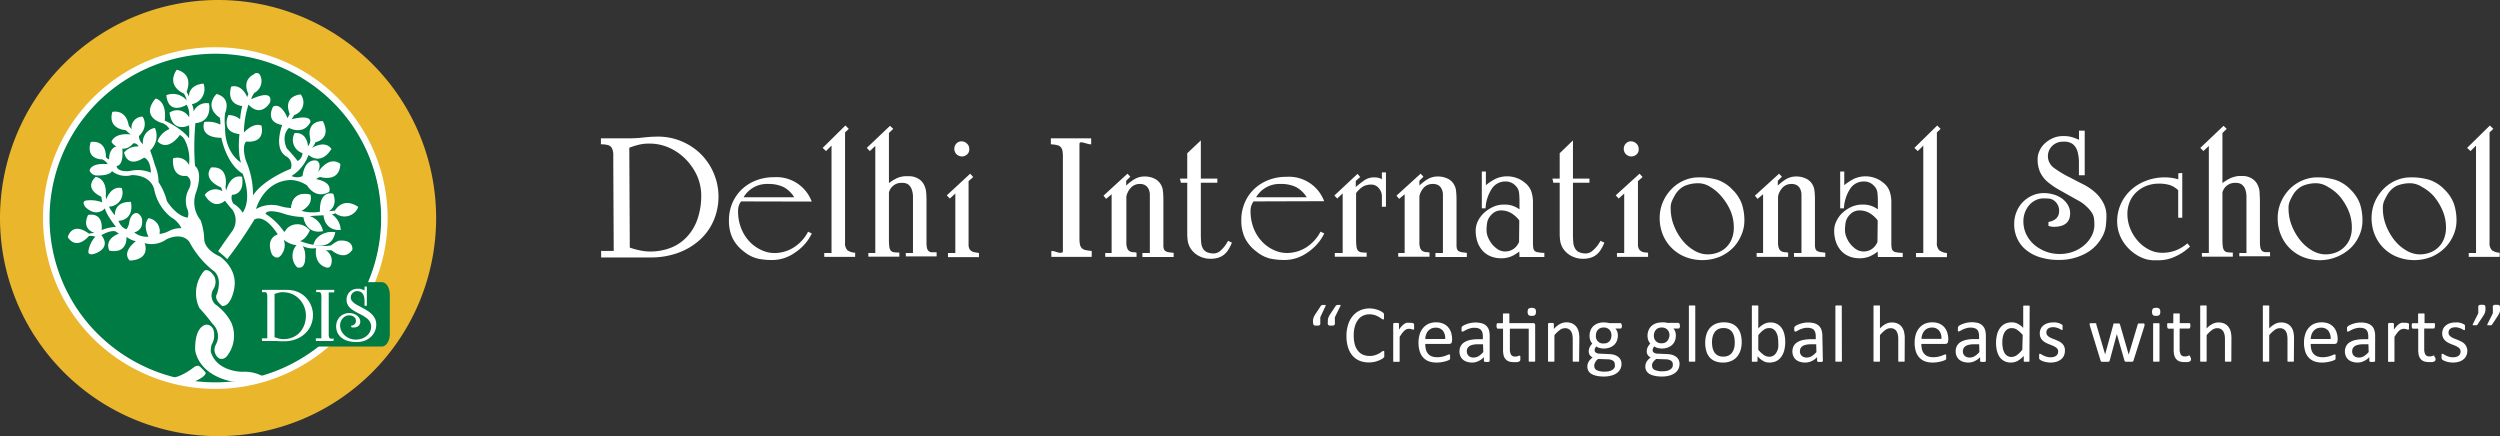 <svg xmlns="http://www.w3.org/2000/svg" xmlns:xlink="http://www.w3.org/1999/xlink" viewBox="0 0 454.56 79.3"><rect x="0" y="0" width="454.56" height="79.3" fill="#333333" stroke="none"/><defs><style>.cls-1,.cls-7,.cls-8{fill:none;}.cls-1{clip-rule:evenodd;}.cls-2,.cls-6{fill:#fff;}.cls-3{fill:#e9b62c;}.cls-3,.cls-4,.cls-6{fill-rule:evenodd;}.cls-4{fill:#007b43;}.cls-5{clip-path:url(#clip-path);}.cls-7,.cls-8{stroke:#fff;stroke-miterlimit:2.61;}.cls-7{stroke-width:0.5px;}.cls-8{stroke-width:0.22px;}</style><clipPath id="clip-path"><path class="cls-1" d="M39.15,9.18A30.47,30.47,0,1,1,8.42,39.65,30.6,30.6,0,0,1,39.15,9.18"/></clipPath></defs><g id="Layer_2" data-name="Layer 2"><g id="Layer_1-2" data-name="Layer 1"><path class="cls-2" d="M111.51,29.83c0-.75,0-1.36,0-1.82a2.85,2.85,0,0,0-.26-1.09,1.12,1.12,0,0,0-.68-.53,4.48,4.48,0,0,0-1.31-.15V25.15h5A22.12,22.12,0,0,0,117,25a23.63,23.63,0,0,1,2.63-.16,11,11,0,0,1,4.27.84,11.26,11.26,0,0,1,3.5,2.3,11,11,0,0,1,2.36,12.11,10.2,10.2,0,0,1-2.52,3.53,12,12,0,0,1-3.91,2.34,14.27,14.27,0,0,1-5.05.85c-.48,0-1,0-1.65,0s-1.31,0-2,0h-5.33V45.63h2.29Zm3,15.19a14.3,14.3,0,0,0,1.86.51,8.74,8.74,0,0,0,1.82.2,10.21,10.21,0,0,0,3.78-.68,8,8,0,0,0,2.94-2,9,9,0,0,0,1.91-3.21,12.94,12.94,0,0,0,.68-4.33,8.87,8.87,0,0,0-.71-3.44,10.36,10.36,0,0,0-2-3,9.63,9.63,0,0,0-3-2.15,8.61,8.61,0,0,0-3.72-.81,7.55,7.55,0,0,0-2.1.25,15,15,0,0,0-1.55.5Z"/><path class="cls-2" d="M134.75,36.62a2.8,2.8,0,0,0-.41.76,3.08,3.08,0,0,0-.14,1,8.29,8.29,0,0,0,.58,3.17,7.65,7.65,0,0,0,1.53,2.41,7,7,0,0,0,2.14,1.51,5.61,5.61,0,0,0,2.37.54,6.61,6.61,0,0,0,3.47-1,7.4,7.4,0,0,0,2.64-2.88l.68.32a8.7,8.7,0,0,1-1.34,2,9.21,9.21,0,0,1-1.75,1.5,7.45,7.45,0,0,1-2,1,7.26,7.26,0,0,1-2.16.33,12.24,12.24,0,0,1-2.6-.26,6.34,6.34,0,0,1-2.51-1.29,6.9,6.9,0,0,1-2.08-2.48,7.39,7.39,0,0,1-.63-3.18,8,8,0,0,1,.59-3.08,7.49,7.49,0,0,1,1.7-2.51,7.88,7.88,0,0,1,2.6-1.66,8.86,8.86,0,0,1,3.31-.6,6.83,6.83,0,0,1,6.85,4.43Zm9.66-.75a5.1,5.1,0,0,0-2-1.89,6.39,6.39,0,0,0-2.75-.53,4.9,4.9,0,0,0-4.46,2.42Z"/><path class="cls-2" d="M153.71,22.82l.62.61-.68.65v20a1.85,1.85,0,0,0,.42,1.41,2.54,2.54,0,0,0,1.42.46v.75h-5.62V46h1.32V26.47l-1,1-.61-.58Z"/><path class="cls-2" d="M161.82,22.88l.59.55-.78.75v9.11a8,8,0,0,1,1.15-.74,4.35,4.35,0,0,1,.93-.38,5.26,5.26,0,0,1,.83-.13h.77a3.13,3.13,0,0,1,1.6.42A2.61,2.61,0,0,1,168,33.58a3.46,3.46,0,0,1,.39,1.37c.05.51.07,1,.07,1.6v7.56a4.62,4.62,0,0,0,.09,1,1.08,1.08,0,0,0,.31.55,1,1,0,0,0,.57.21q.35,0,.87,0v.75H164.7V46H166v-9c0-.45,0-.91,0-1.36a4.07,4.07,0,0,0-.23-1.21,2,2,0,0,0-.59-.86,1.85,1.85,0,0,0-1.15-.32A2.32,2.32,0,0,0,161.63,35v8.44a12.1,12.1,0,0,0,.06,1.37,1.56,1.56,0,0,0,.26.74.89.89,0,0,0,.57.31,6.69,6.69,0,0,0,1,.06v.75h-5.63V46h1.26V26.54l-1,.93-.55-.58Z"/><path class="cls-2" d="M176.4,31.58l.55.61-.84.74V44.44a1.65,1.65,0,0,0,.17.84,1.12,1.12,0,0,0,.46.43,1.5,1.5,0,0,0,.59.18L178,46v.75h-5.63V46h1.33V35.19l-1,.91-.55-.58Zm-1.56-5.88a1.4,1.4,0,0,1,.94.38,1.23,1.23,0,0,1,.45,1,1.17,1.17,0,0,1-.45,1.05,1.41,1.41,0,0,1-.74.31,1.46,1.46,0,0,1-1.15-.42,1.43,1.43,0,0,1,0-1.92A1.29,1.29,0,0,1,174.84,25.7Z"/><path class="cls-2" d="M193.26,28.6a6.24,6.24,0,0,0-.08-1.16,1.23,1.23,0,0,0-.31-.69,1.31,1.31,0,0,0-.66-.36,6,6,0,0,0-1.14-.15V25.15h7.33v1.09a2.16,2.16,0,0,1-.69-.11l-.7-.19a1.3,1.3,0,0,0-.53-.05c-.14,0-.21.14-.21.35v17a6.27,6.27,0,0,0,.09,1.21,1.41,1.41,0,0,0,.34.68,1.37,1.37,0,0,0,.68.34,9.62,9.62,0,0,0,1.12.16V46.7h-7.34V45.63a2.41,2.41,0,0,1,.68.11c.24.08.46.15.68.2a1.24,1.24,0,0,0,.53,0c.14,0,.21-.16.21-.37Z"/><path class="cls-2" d="M205,31.58l.52.55-.75.74v.87a8.66,8.66,0,0,1,1.54-1.18,3.56,3.56,0,0,1,1.83-.47,4,4,0,0,1,1.71.36,2.67,2.67,0,0,1,1.16,1,2.91,2.91,0,0,1,.44,1.29,14.87,14.87,0,0,1,.08,1.49v8.3a2.27,2.27,0,0,0,.08.71.76.76,0,0,0,.29.41,1.68,1.68,0,0,0,.58.21l.92.12v.75h-5.68V46h1.35V36.26c0-.3,0-.62,0-.95a2.59,2.59,0,0,0-.21-.91,1.68,1.68,0,0,0-.57-.68,1.81,1.81,0,0,0-1.06-.27,2.16,2.16,0,0,0-1.5.57,3.35,3.35,0,0,0-.93,1.69v8.34a2.83,2.83,0,0,0,.17,1.11,1,1,0,0,0,.43.52,1.55,1.55,0,0,0,.6.18c.22,0,.43,0,.65.09v.75h-5.69V46h1.16V35.32l-1,.84-.48-.58Z"/><path class="cls-2" d="M218.34,25.53v6.95h3v.74h-3V42.5q0,.9.06,1.56a2.74,2.74,0,0,0,.32,1.12,1.65,1.65,0,0,0,.75.68,3.18,3.18,0,0,0,1.32.22,1.92,1.92,0,0,0,1.18-.55,5.77,5.77,0,0,0,1.31-1.74l.71.32a7.4,7.4,0,0,1-.63,1.26,3.58,3.58,0,0,1-.79.92,3.14,3.14,0,0,1-1.07.57,4.81,4.81,0,0,1-1.45.19,4.39,4.39,0,0,1-2-.48,4,4,0,0,1-1.5-1.29,3.67,3.67,0,0,1-.57-1.36,9.52,9.52,0,0,1-.11-1.46V33.22h-1.16l-.16-.74h1.32V27.86Z"/><path class="cls-2" d="M227.93,36.62a2.77,2.77,0,0,0-.4.76,2.81,2.81,0,0,0-.15,1,8.48,8.48,0,0,0,.58,3.17,7.5,7.5,0,0,0,1.54,2.41,6.8,6.8,0,0,0,2.13,1.51A5.68,5.68,0,0,0,234,46a6.63,6.63,0,0,0,3.47-1,7.38,7.38,0,0,0,2.63-2.88l.68.32a8.1,8.1,0,0,1-1.34,2,9.47,9.47,0,0,1-1.74,1.5,7.6,7.6,0,0,1-2,1,7.32,7.32,0,0,1-2.17.33,12.31,12.31,0,0,1-2.6-.26,6.3,6.3,0,0,1-2.5-1.29,6.94,6.94,0,0,1-2.09-2.48A7.39,7.39,0,0,1,225.7,40a7.87,7.87,0,0,1,.6-3.08,7.34,7.34,0,0,1,1.7-2.51,7.88,7.88,0,0,1,2.6-1.66,8.82,8.82,0,0,1,3.31-.6,6.83,6.83,0,0,1,6.85,4.43Zm9.66-.75a5.1,5.1,0,0,0-2-1.89,6.34,6.34,0,0,0-2.74-.53,4.89,4.89,0,0,0-4.46,2.42Z"/><path class="cls-2" d="M246.83,31.61l.49.58-.81.71V34a19.33,19.33,0,0,1,1.54-1.2,3.08,3.08,0,0,1,1.79-.55,3.68,3.68,0,0,1,.73.07,1.67,1.67,0,0,1,.69.29V31.35H252v6.24h-.74c0-.31,0-.63,0-1s0-.68,0-1a2.27,2.27,0,0,0-.6-1.42,1.7,1.7,0,0,0-1.28-.61,3.33,3.33,0,0,0-1.4.27,4.55,4.55,0,0,0-1.41,1.28v8.24a10.86,10.86,0,0,0,.07,1.45,1.38,1.38,0,0,0,.27.76.94.94,0,0,0,.58.31,6.53,6.53,0,0,0,1,.06v.75h-5.79V46h1.43V35.16l-1,.94-.51-.55Z"/><path class="cls-2" d="M258.3,31.58l.52.55-.74.74v.87a8.26,8.26,0,0,1,1.53-1.18,3.56,3.56,0,0,1,1.83-.47,4,4,0,0,1,1.71.36,2.56,2.56,0,0,1,1.16,1,2.79,2.79,0,0,1,.44,1.29,14.87,14.87,0,0,1,.08,1.49v8.3a2.62,2.62,0,0,0,.08.71.81.81,0,0,0,.29.41,1.77,1.77,0,0,0,.58.21l.93.12v.75H261V46h1.36V36.26c0-.3,0-.62,0-.95a2.59,2.59,0,0,0-.21-.91,1.66,1.66,0,0,0-.56-.68,1.86,1.86,0,0,0-1.07-.27A2.16,2.16,0,0,0,259,34a3.27,3.27,0,0,0-.92,1.69v8.34a2.86,2.86,0,0,0,.16,1.11,1,1,0,0,0,.44.52,1.5,1.5,0,0,0,.59.18c.22,0,.43,0,.65.09v.75h-5.69V46h1.17V35.32l-1,.84-.49-.58Z"/><path class="cls-2" d="M276.24,45.73a6.49,6.49,0,0,1-1.46.89,4.73,4.73,0,0,1-1.87.34,5.09,5.09,0,0,1-1.76-.31,4.12,4.12,0,0,1-1.46-.94,4.6,4.6,0,0,1-1-1.58,6.17,6.17,0,0,1-.37-2.25,4,4,0,0,1,.4-1.68,5.08,5.08,0,0,1,1.12-1.5,6.09,6.09,0,0,1,1.63-1.08,4.7,4.7,0,0,1,2-.42,4.4,4.4,0,0,1,2.81.87V36.65a14.84,14.84,0,0,0-.07-1.55,2.11,2.11,0,0,0-.61-1.29,2.42,2.42,0,0,0-1.91-.81,2.88,2.88,0,0,0-2.37,1.21,7.08,7.08,0,0,0-1.21,3.67h-.68V31.19l.74,0v2.48a9.79,9.79,0,0,1,1.81-1.18,5.11,5.11,0,0,1,3.75-.14,4.79,4.79,0,0,1,1.45.81,3.63,3.63,0,0,1,1.23,1.6,6.29,6.29,0,0,1,.32,2.11v7.27a7.39,7.39,0,0,0,.05.91.93.93,0,0,0,.24.55,1.15,1.15,0,0,0,.62.27,7.34,7.34,0,0,0,1.16.11v.75h-4.52Zm0-5.66a5.07,5.07,0,0,0-1.47-1.32,3.64,3.64,0,0,0-1.86-.49,2.32,2.32,0,0,0-1.71.75,2.8,2.8,0,0,0-.78,1.37,8.12,8.12,0,0,0-.13,1.54,3.39,3.39,0,0,0,.24,1.16,5.05,5.05,0,0,0,.7,1.23,4.54,4.54,0,0,0,1.07,1,2.43,2.43,0,0,0,1.38.41,2.62,2.62,0,0,0,1.52-.46,2.8,2.8,0,0,0,1-1.29Z"/><path class="cls-2" d="M286,25.53v6.95h3v.74h-3V42.5q0,.9.06,1.56a2.59,2.59,0,0,0,.33,1.12,1.63,1.63,0,0,0,.74.68,3.18,3.18,0,0,0,1.32.22,1.92,1.92,0,0,0,1.18-.55A5.77,5.77,0,0,0,291,43.79l.71.32a7.4,7.4,0,0,1-.63,1.26,3.4,3.4,0,0,1-.79.92,3.14,3.14,0,0,1-1.07.57,4.81,4.81,0,0,1-1.45.19,4.39,4.39,0,0,1-2-.48,4,4,0,0,1-1.5-1.29,3.67,3.67,0,0,1-.57-1.36,9.52,9.52,0,0,1-.11-1.46V33.22h-1.16l-.16-.74h1.32V27.86Z"/><path class="cls-2" d="M298.11,31.58l.55.61-.84.74V44.44a1.64,1.64,0,0,0,.18.84,1.16,1.16,0,0,0,.45.43,1.5,1.5,0,0,0,.6.18l.61.06v.75H294V46h1.32V35.19l-1,.91-.55-.58Zm-1.55-5.88a1.42,1.42,0,0,1,.94.38,1.23,1.23,0,0,1,.45,1,1.17,1.17,0,0,1-.45,1.05,1.4,1.4,0,0,1-.75.31,1.44,1.44,0,0,1-1.14-.42,1.43,1.43,0,0,1,0-1.92A1.26,1.26,0,0,1,296.56,25.7Z"/><path class="cls-2" d="M308.94,32.25a11.15,11.15,0,0,1,3.39.47A6.73,6.73,0,0,1,315,34.48a6.89,6.89,0,0,1,1.7,2.57,9.57,9.57,0,0,1,.47,3.12,6.48,6.48,0,0,1-.54,2.54A7.35,7.35,0,0,1,315.16,45a7.94,7.94,0,0,1-2.43,1.67,8.53,8.53,0,0,1-6.41,0,7.34,7.34,0,0,1-4-4.06,7.9,7.9,0,0,1-.55-2.92,7.36,7.36,0,0,1,.63-3.07,7.78,7.78,0,0,1,1.64-2.36,7,7,0,0,1,2.27-1.5A6.67,6.67,0,0,1,308.94,32.25Zm0,1.07a6.27,6.27,0,0,0-2.67.5,4.12,4.12,0,0,0-1.76,1.73,8.63,8.63,0,0,0-.55,1.1,3.19,3.19,0,0,0-.19,1.19,8.52,8.52,0,0,0,.63,3.28,9.93,9.93,0,0,0,1.6,2.69,7.62,7.62,0,0,0,2.14,1.79,4.78,4.78,0,0,0,2.28.65,5.26,5.26,0,0,0,2-.36,4.3,4.3,0,0,0,2.49-2.54,5.54,5.54,0,0,0,.34-2,7.68,7.68,0,0,0-.65-3.12A10.41,10.41,0,0,0,313,35.71,8.08,8.08,0,0,0,311,34,4.16,4.16,0,0,0,308.94,33.32Z"/><path class="cls-2" d="M323.48,31.58l.51.55-.74.74v.87a9,9,0,0,1,1.53-1.18,3.56,3.56,0,0,1,1.83-.47,4,4,0,0,1,1.71.36,2.64,2.64,0,0,1,1.17,1,2.9,2.9,0,0,1,.43,1.29A12.4,12.4,0,0,1,330,36.2v8.3a2.62,2.62,0,0,0,.08.71.81.81,0,0,0,.29.41,1.75,1.75,0,0,0,.59.21l.92.12v.75h-5.69V46h1.36V36.26c0-.3,0-.62,0-.95a2.59,2.59,0,0,0-.21-.91,1.58,1.58,0,0,0-.56-.68,1.84,1.84,0,0,0-1.07-.27,2.16,2.16,0,0,0-1.5.57,3.27,3.27,0,0,0-.92,1.69v8.34a2.86,2.86,0,0,0,.16,1.11,1,1,0,0,0,.44.52,1.5,1.5,0,0,0,.6.18c.21,0,.43,0,.64.09v.75H319.4V46h1.17V35.32l-1,.84-.49-.58Z"/><path class="cls-2" d="M341.41,45.73a6.28,6.28,0,0,1-1.46.89,4.73,4.73,0,0,1-1.87.34,5.13,5.13,0,0,1-1.76-.31,4.08,4.08,0,0,1-1.45-.94,4.62,4.62,0,0,1-1-1.58,6.39,6.39,0,0,1-.37-2.25,3.85,3.85,0,0,1,.41-1.68A5,5,0,0,1,335,38.7a6.09,6.09,0,0,1,1.63-1.08,4.7,4.7,0,0,1,2-.42,4.39,4.39,0,0,1,2.81.87V36.65a14.84,14.84,0,0,0-.07-1.55,2.05,2.05,0,0,0-.61-1.29,2.41,2.41,0,0,0-1.91-.81,2.9,2.9,0,0,0-2.37,1.21,7.08,7.08,0,0,0-1.21,3.67h-.68V31.19l.74,0v2.48a9.79,9.79,0,0,1,1.81-1.18,5.11,5.11,0,0,1,3.75-.14,4.79,4.79,0,0,1,1.45.81,3.49,3.49,0,0,1,1.23,1.6,6,6,0,0,1,.32,2.11v7.27a7.39,7.39,0,0,0,.05.91,1,1,0,0,0,.25.55,1.08,1.08,0,0,0,.61.27,7.47,7.47,0,0,0,1.16.11v.75h-4.52Zm0-5.66a5.07,5.07,0,0,0-1.47-1.32,3.64,3.64,0,0,0-1.86-.49,2.32,2.32,0,0,0-1.71.75,2.8,2.8,0,0,0-.78,1.37,9,9,0,0,0-.13,1.54,3.2,3.2,0,0,0,.25,1.16,4.7,4.7,0,0,0,.69,1.23,4.54,4.54,0,0,0,1.07,1,2.47,2.47,0,0,0,1.39.41,2.59,2.59,0,0,0,1.51-.46,2.8,2.8,0,0,0,1-1.29Z"/><path class="cls-2" d="M352.23,22.82l.62.61-.68.65v20a1.85,1.85,0,0,0,.42,1.41A2.54,2.54,0,0,0,354,46v.75h-5.62V46h1.32V26.47l-1,1-.62-.58Z"/><path class="cls-2" d="M379.05,23.76v8.11H378c0-.84,0-1.63,0-2.38a7.35,7.35,0,0,0-.26-1.94,2.66,2.66,0,0,0-.81-1.31,2.54,2.54,0,0,0-1.69-.48,2.77,2.77,0,0,0-2.14.81,2.59,2.59,0,0,0-.74,1.77,2.62,2.62,0,0,0,1.08,2.17,19.11,19.11,0,0,0,3.09,1.84c.77.41,1.52.8,2.24,1.16a10,10,0,0,1,1.93,1.26,6.77,6.77,0,0,1,1.73,2.12A5,5,0,0,1,383,39.1a17.69,17.69,0,0,1-.11,2,5.74,5.74,0,0,1-.86,2.31,7.35,7.35,0,0,1-3.07,2.8,10,10,0,0,1-4.65,1.05,11.23,11.23,0,0,1-3.34-.47,7.42,7.42,0,0,1-2.55-1.32,5.78,5.78,0,0,1-1.62-2.06,6.06,6.06,0,0,1-.57-2.65,5.84,5.84,0,0,1,.44-2.29,5.48,5.48,0,0,1,1.18-1.78,5.56,5.56,0,0,1,1.71-1.16,5.18,5.18,0,0,1,2.07-.42,6.34,6.34,0,0,1,1.78.26,5,5,0,0,1,1.53.74A3.85,3.85,0,0,1,376,37.3a2.81,2.81,0,0,1,.4,1.48q0,2.46-3,2.46a2.26,2.26,0,0,1-.47-.05l-.47-.11v-.72c1.29-.25,1.94-.91,1.94-2a2.22,2.22,0,0,0-.68-1.68,1.94,1.94,0,0,0-1-.55,9.89,9.89,0,0,0-1.13-.06,3.23,3.23,0,0,0-1.41.31,3.59,3.59,0,0,0-1.16.85,4.31,4.31,0,0,0-.81,1.33,4.57,4.57,0,0,0-.31,1.68,5.41,5.41,0,0,0,.55,2.42,6,6,0,0,0,1.47,1.88,7.29,7.29,0,0,0,2.1,1.21,7,7,0,0,0,2.44.43,7.09,7.09,0,0,0,2.52-.43,6.6,6.6,0,0,0,2-1.18,5.57,5.57,0,0,0,1.34-1.7,4.3,4.3,0,0,0,.49-2,9.32,9.32,0,0,0-.07-1.15,2.66,2.66,0,0,0-.55-1.27,6,6,0,0,0-.92-1,6.19,6.19,0,0,0-1.3-.94c-1.36-.75-2.51-1.4-3.46-1.94A13.32,13.32,0,0,1,372.22,33a5.29,5.29,0,0,1-1.31-1.77,5.76,5.76,0,0,1-.42-2.34,3.48,3.48,0,0,1,.31-1.4,4,4,0,0,1,.92-1.34,5.21,5.21,0,0,1,1.47-1,4.58,4.58,0,0,1,2-.41,5.31,5.31,0,0,1,1.6.21,10.72,10.72,0,0,1,1.22.47V23.76Z"/><path class="cls-2" d="M396.79,31.45v8.14h-.74v-5a4.15,4.15,0,0,0-1.55-.95,6.74,6.74,0,0,0-2-.25,6.05,6.05,0,0,0-2.23.41,5.54,5.54,0,0,0-1.81,1.13,5,5,0,0,0-1.21,1.74,5.68,5.68,0,0,0-.44,2.25,7.15,7.15,0,0,0,.5,2.6,7.75,7.75,0,0,0,1.38,2.26,6.71,6.71,0,0,0,2,1.58,5.18,5.18,0,0,0,2.44.6,6.81,6.81,0,0,0,2.45-.42,7.54,7.54,0,0,0,2.14-1.29l.48.58a9.48,9.48,0,0,1-2.73,1.83,7,7,0,0,1-2.83.66l-1.19,0a6.58,6.58,0,0,1-1.17-.17,6.89,6.89,0,0,1-2.1-1,7.69,7.69,0,0,1-1.69-1.58,7,7,0,0,1-1.13-2,6.69,6.69,0,0,1-.41-2.31,7.68,7.68,0,0,1,2.46-5.67,8.58,8.58,0,0,1,2.76-1.71,9.52,9.52,0,0,1,3.51-.63,8.51,8.51,0,0,1,2.39.36v-1.1Z"/><path class="cls-2" d="M404.29,22.88l.58.55-.78.75v9.11a8.6,8.6,0,0,1,1.15-.74,4.41,4.41,0,0,1,.94-.38A5.14,5.14,0,0,1,407,32h.78a3.16,3.16,0,0,1,1.6.42,2.73,2.73,0,0,1,1.08,1.13,3.82,3.82,0,0,1,.39,1.37c0,.51.06,1,.06,1.6v7.56a4,4,0,0,0,.1,1,1,1,0,0,0,.3.55,1,1,0,0,0,.57.21q.36,0,.87,0v.75h-5.59V46h1.3v-9c0-.45,0-.91,0-1.36a4.07,4.07,0,0,0-.22-1.21,2,2,0,0,0-.6-.86,1.83,1.83,0,0,0-1.15-.32A2.33,2.33,0,0,0,404.09,35v8.44a9.84,9.84,0,0,0,.07,1.37,1.46,1.46,0,0,0,.26.74.87.87,0,0,0,.56.31,6.78,6.78,0,0,0,1,.06v.75h-5.62V46h1.26V26.54l-1,.93-.55-.58Z"/><path class="cls-2" d="M421.28,32.25a11.22,11.22,0,0,1,3.4.47,6.8,6.8,0,0,1,2.71,1.76,7,7,0,0,1,1.7,2.57,9.58,9.58,0,0,1,.46,3.12,6.47,6.47,0,0,1-.53,2.54A7.21,7.21,0,0,1,427.5,45a8.23,8.23,0,0,1-8.83,1.7,7.46,7.46,0,0,1-2.43-1.65,7.33,7.33,0,0,1-1.55-2.41,7.7,7.7,0,0,1-.55-2.92,7.36,7.36,0,0,1,.63-3.07,7.75,7.75,0,0,1,1.63-2.36,7.17,7.17,0,0,1,2.28-1.5A6.62,6.62,0,0,1,421.28,32.25Zm0,1.07a6.22,6.22,0,0,0-2.66.5,4.12,4.12,0,0,0-1.76,1.73,8.63,8.63,0,0,0-.55,1.1,3.18,3.18,0,0,0-.2,1.19,8.52,8.52,0,0,0,.63,3.28,10.19,10.19,0,0,0,1.6,2.69,7.66,7.66,0,0,0,2.15,1.79,4.78,4.78,0,0,0,2.28.65,5.3,5.3,0,0,0,2-.36,4.38,4.38,0,0,0,1.51-1,4.3,4.3,0,0,0,1-1.54,5.33,5.33,0,0,0,.34-2,7.68,7.68,0,0,0-.64-3.12,10.14,10.14,0,0,0-1.59-2.57A7.92,7.92,0,0,0,423.3,34,4.1,4.1,0,0,0,421.28,33.32Z"/><path class="cls-2" d="M438.38,32.25a11.15,11.15,0,0,1,3.39.47,6.73,6.73,0,0,1,2.71,1.76,6.89,6.89,0,0,1,1.7,2.57,9.57,9.57,0,0,1,.47,3.12,6.48,6.48,0,0,1-.54,2.54A7.35,7.35,0,0,1,444.6,45a7.94,7.94,0,0,1-2.43,1.67,8.53,8.53,0,0,1-6.41,0,7.25,7.25,0,0,1-4-4.06,7.9,7.9,0,0,1-.55-2.92,7.36,7.36,0,0,1,.63-3.07,7.61,7.61,0,0,1,1.64-2.36,7,7,0,0,1,2.27-1.5A6.63,6.63,0,0,1,438.38,32.25Zm0,1.07a6.27,6.27,0,0,0-2.67.5A4.12,4.12,0,0,0,434,35.55a8.63,8.63,0,0,0-.55,1.1,3.19,3.19,0,0,0-.19,1.19,8.52,8.52,0,0,0,.63,3.28,10.17,10.17,0,0,0,1.59,2.69,7.8,7.8,0,0,0,2.15,1.79,4.78,4.78,0,0,0,2.28.65,5.26,5.26,0,0,0,2-.36,4.3,4.3,0,0,0,2.49-2.54,5.54,5.54,0,0,0,.34-2,7.68,7.68,0,0,0-.65-3.12,10.41,10.41,0,0,0-1.58-2.57A8,8,0,0,0,440.39,34,4.1,4.1,0,0,0,438.38,33.32Z"/><path class="cls-2" d="M452.72,22.82l.62.61-.68.65v20a1.85,1.85,0,0,0,.42,1.41,2.54,2.54,0,0,0,1.42.46v.75h-5.62V46h1.32V26.47l-1,1-.62-.58Z"/><path class="cls-2" d="M240.06,57.68v.94a.93.93,0,0,1,0,.31.38.38,0,0,1-.12.18.49.49,0,0,1-.22.09l-.3,0-.31,0a.41.41,0,0,1-.2-.09.32.32,0,0,1-.12-.18.91.91,0,0,1-.05-.31,2.54,2.54,0,0,1,0-.41,1.35,1.35,0,0,1,.07-.36,1.4,1.4,0,0,1,.13-.34c.06-.11.12-.23.2-.35l1-1.52a.36.36,0,0,1,.08-.09.24.24,0,0,1,.11-.06l.16-.05h.42l.12,0a.07.07,0,0,1,0,.07.22.22,0,0,1,0,.1Zm2.65,0v.94a.93.93,0,0,1,0,.31.4.4,0,0,1-.13.18.41.41,0,0,1-.21.09l-.31,0-.3,0a.5.5,0,0,1-.21-.09.47.47,0,0,1-.12-.18.93.93,0,0,1,0-.31c0-.15,0-.29,0-.41a3.29,3.29,0,0,1,.07-.36,2,2,0,0,1,.14-.34,2.57,2.57,0,0,1,.2-.35l1-1.52a.36.36,0,0,1,.19-.15l.16-.05h.42a.24.24,0,0,1,.12,0,.07.07,0,0,1,0,.07.22.22,0,0,1,0,.1Z"/><path class="cls-2" d="M251.69,64.43a1.27,1.27,0,0,1,0,.2.78.78,0,0,1,0,.16.61.61,0,0,1,0,.12.77.77,0,0,1-.1.12,2.44,2.44,0,0,1-.31.23,3.61,3.61,0,0,1-.59.29,4.85,4.85,0,0,1-.81.25,5,5,0,0,1-1,.1,4.49,4.49,0,0,1-1.68-.31,3.47,3.47,0,0,1-1.28-.92,4.14,4.14,0,0,1-.81-1.5,6.72,6.72,0,0,1-.29-2.05,6.61,6.61,0,0,1,.31-2.12,4.53,4.53,0,0,1,.86-1.58,3.71,3.71,0,0,1,1.33-1,4.33,4.33,0,0,1,2.51-.26,4.84,4.84,0,0,1,.73.2,3.6,3.6,0,0,1,.59.27,2.44,2.44,0,0,1,.36.26.75.75,0,0,1,.13.15.34.34,0,0,1,0,.12.43.43,0,0,1,0,.17,1.55,1.55,0,0,1,0,.23,1.93,1.93,0,0,1,0,.25.71.71,0,0,1,0,.17.21.21,0,0,1-.08.1.12.12,0,0,1-.1,0,.6.6,0,0,1-.29-.15,4.8,4.8,0,0,0-.47-.31,3.45,3.45,0,0,0-.72-.32,3,3,0,0,0-1-.15,2.64,2.64,0,0,0-1.17.26,2.37,2.37,0,0,0-.89.75,3.68,3.68,0,0,0-.58,1.21,5.77,5.77,0,0,0-.2,1.63,6.08,6.08,0,0,0,.19,1.61,3.23,3.23,0,0,0,.57,1.16,2.23,2.23,0,0,0,.9.71,2.94,2.94,0,0,0,1.21.24,3,3,0,0,0,1-.14,3.9,3.9,0,0,0,.73-.31,4.19,4.19,0,0,0,.49-.32.62.62,0,0,1,.31-.14.16.16,0,0,1,.09,0,.18.18,0,0,1,.06.08s0,.1,0,.17A2.44,2.44,0,0,1,251.69,64.43Z"/><path class="cls-2" d="M257.12,59.38v.27c0,.07,0,.13,0,.17a.29.29,0,0,1-.06.1.12.12,0,0,1-.09,0l-.14,0-.2-.07-.24-.06a1.27,1.27,0,0,0-.28,0,1,1,0,0,0-.37.08,1.22,1.22,0,0,0-.37.24,2.65,2.65,0,0,0-.41.45c-.14.19-.3.42-.47.69v4.37a.15.15,0,0,1,0,.1.2.2,0,0,1-.1.07l-.18,0h-.6a.74.74,0,0,1-.19,0,.2.2,0,0,1-.1-.07.25.25,0,0,1,0-.1V58.94a.16.16,0,0,1,0-.1s0-.05.09-.07a.38.38,0,0,1,.17-.05h.54a.38.38,0,0,1,.17.05.19.19,0,0,1,.08.07.17.17,0,0,1,0,.1v1a4.92,4.92,0,0,1,.51-.65,2.67,2.67,0,0,1,.46-.4,1.6,1.6,0,0,1,.42-.2,2,2,0,0,1,.43,0h.21l.26,0,.24.07a.53.53,0,0,1,.15.07l.06.07a.46.46,0,0,1,0,.09s0,.08,0,.15Z"/><path class="cls-2" d="M264,62a.53.53,0,0,1-.14.41.52.52,0,0,1-.33.12h-4.38a3.88,3.88,0,0,0,.11,1,1.8,1.8,0,0,0,.37.76,1.77,1.77,0,0,0,.67.49,2.79,2.79,0,0,0,1,.17,4.31,4.31,0,0,0,.85-.08,5.27,5.27,0,0,0,.64-.17l.45-.18a.67.67,0,0,1,.26-.07s.07,0,.09,0a.19.19,0,0,1,.07.08,1.06,1.06,0,0,1,0,.14,1.55,1.55,0,0,1,0,.23.91.91,0,0,1,0,.17s0,.08,0,.12a.3.3,0,0,1,0,.1l-.07.09a1.82,1.82,0,0,1-.24.13,3.39,3.39,0,0,1-.52.18c-.21.06-.45.11-.73.16a5.1,5.1,0,0,1-.89.07,4.18,4.18,0,0,1-1.44-.23,2.65,2.65,0,0,1-1-.68,2.89,2.89,0,0,1-.63-1.13,5,5,0,0,1-.22-1.58,5.15,5.15,0,0,1,.22-1.54,3.17,3.17,0,0,1,.64-1.16,2.84,2.84,0,0,1,1-.74,3.34,3.34,0,0,1,1.32-.25,3.17,3.17,0,0,1,1.34.25,2.39,2.39,0,0,1,.9.68,2.77,2.77,0,0,1,.53,1,4.46,4.46,0,0,1,.16,1.23Zm-1.23-.36a2.19,2.19,0,0,0-.42-1.51,1.62,1.62,0,0,0-1.34-.55,1.77,1.77,0,0,0-.79.17,2,2,0,0,0-.58.45,2.08,2.08,0,0,0-.35.66,2.56,2.56,0,0,0-.14.78Z"/><path class="cls-2" d="M270.86,65.6a.15.15,0,0,1-.06.13.34.34,0,0,1-.16.07,2.34,2.34,0,0,1-.61,0,.34.34,0,0,1-.17-.07.17.17,0,0,1-.05-.13v-.66a3.31,3.31,0,0,1-1,.72,2.64,2.64,0,0,1-1.14.26,3.16,3.16,0,0,1-.95-.14,2.08,2.08,0,0,1-.72-.39,1.87,1.87,0,0,1-.47-.64,2.13,2.13,0,0,1-.16-.86,1.88,1.88,0,0,1,.88-1.66,3.34,3.34,0,0,1,1.05-.41,6.63,6.63,0,0,1,1.4-.14h.92v-.51a2.7,2.7,0,0,0-.08-.68,1.26,1.26,0,0,0-.27-.5,1,1,0,0,0-.47-.29,2.09,2.09,0,0,0-.71-.1,2.56,2.56,0,0,0-.81.11,5.44,5.44,0,0,0-.62.23l-.45.24a.77.77,0,0,1-.27.11.2.2,0,0,1-.11,0,.36.36,0,0,1-.08-.09.54.54,0,0,1,0-.15,1.36,1.36,0,0,1,0-.21,1.12,1.12,0,0,1,0-.29.39.39,0,0,1,.12-.2,1.49,1.49,0,0,1,.35-.23,4.9,4.9,0,0,1,1.25-.41,4.5,4.5,0,0,1,2,.09A1.81,1.81,0,0,1,270.72,60a3.88,3.88,0,0,1,.14,1.08Zm-1.21-3h-1a3.75,3.75,0,0,0-.87.09,1.7,1.7,0,0,0-.61.25,1.06,1.06,0,0,0-.36.4,1.27,1.27,0,0,0,.21,1.36,1.33,1.33,0,0,0,.92.31,1.79,1.79,0,0,0,.9-.25,3.73,3.73,0,0,0,.86-.75Z"/><path class="cls-2" d="M278.75,58.75a.38.38,0,0,1,.3.1.48.48,0,0,1,.08.29v6.45a.15.15,0,0,1,0,.1.2.2,0,0,1-.1.07.74.74,0,0,1-.19,0h-.59a.74.74,0,0,1-.19,0,.26.26,0,0,1-.1-.07.15.15,0,0,1,0-.1V59.76h-3.43v3.71a2.06,2.06,0,0,0,.2,1,.77.77,0,0,0,.73.35,1.39,1.39,0,0,0,.3,0l.24-.07.17-.07a.43.43,0,0,1,.14,0l.07,0a.18.18,0,0,1,.05.07s0,.08,0,.14a1.4,1.4,0,0,1,0,.23,1.42,1.42,0,0,1,0,.33.48.48,0,0,1-.09.19.5.5,0,0,1-.18.11,1.71,1.71,0,0,1-.27.09l-.32,0a1.94,1.94,0,0,1-.34,0,2.65,2.65,0,0,1-.89-.13,1.36,1.36,0,0,1-.6-.42,1.65,1.65,0,0,1-.35-.7,4.22,4.22,0,0,1-.1-1V59.76h-.93a.19.19,0,0,1-.18-.12.73.73,0,0,1-.07-.38,1.66,1.66,0,0,1,0-.24.75.75,0,0,1,.05-.16.18.18,0,0,1,.08-.09l.1,0h.93V57.17a.16.16,0,0,1,0-.1.29.29,0,0,1,.1-.08l.19,0,.29,0,.31,0a.69.69,0,0,1,.18,0,.44.44,0,0,1,.1.08.17.17,0,0,1,0,.1v1.58Zm.52-2.06a.82.82,0,0,1-.16.59.9.9,0,0,1-.6.15.87.87,0,0,1-.59-.15,1.1,1.1,0,0,1,0-1.16,1.24,1.24,0,0,1,1.18,0A.76.76,0,0,1,279.27,56.69Z"/><path class="cls-2" d="M287.12,65.59a.15.15,0,0,1,0,.1.22.22,0,0,1-.09.07.74.74,0,0,1-.19,0h-.6a.56.56,0,0,1-.18,0,.2.2,0,0,1-.1-.07.15.15,0,0,1,0-.1V61.7a3.79,3.79,0,0,0-.09-.92,1.82,1.82,0,0,0-.26-.6,1.16,1.16,0,0,0-.44-.38,1.35,1.35,0,0,0-.62-.13,1.56,1.56,0,0,0-.92.32,5.66,5.66,0,0,0-1,.95v4.65a.15.15,0,0,1,0,.1.22.22,0,0,1-.09.07.74.74,0,0,1-.19,0h-.6a.74.74,0,0,1-.19,0,.22.22,0,0,1-.09-.07.15.15,0,0,1,0-.1V58.94a.3.3,0,0,1,0-.1.22.22,0,0,1,.09-.07.42.42,0,0,1,.17-.05h.55a.34.34,0,0,1,.16.05.22.22,0,0,1,.09.07.3.3,0,0,1,0,.1v.88a4.09,4.09,0,0,1,1.12-.92,2.61,2.61,0,0,1,2.25-.07,2,2,0,0,1,.74.61,2.45,2.45,0,0,1,.4.88,5.35,5.35,0,0,1,.12,1.22Z"/><path class="cls-2" d="M294.9,59.24a.73.73,0,0,1-.07.38.2.2,0,0,1-.18.11h-.95a1.52,1.52,0,0,1,.36.59,2.14,2.14,0,0,1,.11.67,2.73,2.73,0,0,1-.19,1,2.09,2.09,0,0,1-.53.75,2.5,2.5,0,0,1-.81.47,3.21,3.21,0,0,1-1.05.16,2.83,2.83,0,0,1-.78-.11,1.54,1.54,0,0,1-.56-.27,1.16,1.16,0,0,0-.22.31.8.8,0,0,0-.09.39.52.52,0,0,0,.24.43,1.21,1.21,0,0,0,.64.18l1.74.08a3.7,3.7,0,0,1,.91.13,2.2,2.2,0,0,1,.72.35,1.64,1.64,0,0,1,.47.55,1.71,1.71,0,0,1,.17.77,2,2,0,0,1-.19.87,2.05,2.05,0,0,1-.59.73,2.88,2.88,0,0,1-1,.49,4.81,4.81,0,0,1-1.45.19,6,6,0,0,1-1.37-.14,3.22,3.22,0,0,1-.93-.37,1.48,1.48,0,0,1-.52-.57,1.57,1.57,0,0,1-.16-.71,1.91,1.91,0,0,1,.06-.48,1.78,1.78,0,0,1,.18-.43,2.2,2.2,0,0,1,.3-.4,4,4,0,0,1,.42-.37,1.32,1.32,0,0,1-.54-.47,1.16,1.16,0,0,1-.17-.6,1.79,1.79,0,0,1,.18-.81,2.92,2.92,0,0,1,.46-.63,2.39,2.39,0,0,1-.36-.62,2.3,2.3,0,0,1-.13-.83,2.54,2.54,0,0,1,.19-1,2.08,2.08,0,0,1,.53-.76,2.31,2.31,0,0,1,.82-.48,3.11,3.11,0,0,1,1-.17,4.8,4.8,0,0,1,1.05.13h2a.2.2,0,0,1,.19.12A.89.89,0,0,1,294.9,59.24Zm-1.29,7a.77.77,0,0,0-.35-.67,1.82,1.82,0,0,0-.95-.24l-1.72-.06a2.8,2.8,0,0,0-.39.35A2,2,0,0,0,290,66a.94.94,0,0,0-.12.3,1.45,1.45,0,0,0,0,.3.8.8,0,0,0,.49.73,3.16,3.16,0,0,0,1.36.24,3.53,3.53,0,0,0,.93-.1,1.68,1.68,0,0,0,.6-.29,1.12,1.12,0,0,0,.33-.4A1.18,1.18,0,0,0,293.61,66.27ZM293,61a1.43,1.43,0,0,0-.38-1.06,1.38,1.38,0,0,0-1.06-.39,1.44,1.44,0,0,0-.61.12,1.22,1.22,0,0,0-.44.33,1.35,1.35,0,0,0-.26.47,1.79,1.79,0,0,0-.08.57,1.3,1.3,0,0,0,1.42,1.41,1.64,1.64,0,0,0,.62-.11,1.22,1.22,0,0,0,.44-.32,1.21,1.21,0,0,0,.26-.47A1.71,1.71,0,0,0,293,61Z"/><path class="cls-2" d="M305.45,59.24a.73.73,0,0,1-.07.38.2.2,0,0,1-.18.11h-.95a1.52,1.52,0,0,1,.36.59,2.13,2.13,0,0,1,.1.67,2.73,2.73,0,0,1-.18,1,2.09,2.09,0,0,1-.53.75,2.45,2.45,0,0,1-.82.47,3.13,3.13,0,0,1-1.05.16,2.81,2.81,0,0,1-.77-.11,1.54,1.54,0,0,1-.56-.27,1,1,0,0,0-.22.31.8.8,0,0,0-.09.39.52.52,0,0,0,.24.43,1.21,1.21,0,0,0,.64.18l1.74.08a3.7,3.7,0,0,1,.91.13,2.41,2.41,0,0,1,.72.35,1.64,1.64,0,0,1,.47.55,1.71,1.71,0,0,1,.17.77,2.13,2.13,0,0,1-.19.87,2.05,2.05,0,0,1-.59.73,3,3,0,0,1-1,.49,4.81,4.81,0,0,1-1.45.19,6,6,0,0,1-1.37-.14,3.11,3.11,0,0,1-.93-.37,1.48,1.48,0,0,1-.52-.57,1.58,1.58,0,0,1-.17-.71,1.91,1.91,0,0,1,.06-.48,1.78,1.78,0,0,1,.18-.43,2.87,2.87,0,0,1,.31-.4,4,4,0,0,1,.42-.37,1.26,1.26,0,0,1-.54-.47,1.07,1.07,0,0,1-.17-.6,1.79,1.79,0,0,1,.18-.81,2.62,2.62,0,0,1,.46-.63,2.39,2.39,0,0,1-.36-.62,2.29,2.29,0,0,1-.14-.83,2.54,2.54,0,0,1,.2-1,2,2,0,0,1,.53-.76,2.26,2.26,0,0,1,.81-.48,3.19,3.19,0,0,1,1-.17,3.4,3.4,0,0,1,.57,0,3.56,3.56,0,0,1,.49.09h2a.21.21,0,0,1,.19.12A.89.89,0,0,1,305.45,59.24Zm-1.29,7a.77.77,0,0,0-.35-.67,1.85,1.85,0,0,0-.95-.24l-1.72-.06a2.8,2.8,0,0,0-.39.35,2,2,0,0,0-.24.32.94.94,0,0,0-.12.3,1,1,0,0,0,0,.3.79.79,0,0,0,.49.73,3.16,3.16,0,0,0,1.36.24,3.53,3.53,0,0,0,.93-.1,1.68,1.68,0,0,0,.6-.29,1.12,1.12,0,0,0,.33-.4A1.18,1.18,0,0,0,304.16,66.27ZM303.55,61a1.43,1.43,0,0,0-.38-1.06,1.4,1.4,0,0,0-1.06-.39,1.49,1.49,0,0,0-.62.12,1.18,1.18,0,0,0-.43.33,1.35,1.35,0,0,0-.26.47,1.79,1.79,0,0,0-.09.57,1.39,1.39,0,0,0,.38,1,1.37,1.37,0,0,0,1,.38,1.73,1.73,0,0,0,.63-.11,1.22,1.22,0,0,0,.44-.32,1.35,1.35,0,0,0,.26-.47A1.71,1.71,0,0,0,303.55,61Z"/><path class="cls-2" d="M308.24,65.59a.15.15,0,0,1,0,.1.2.2,0,0,1-.1.07.56.56,0,0,1-.18,0h-.6a.74.74,0,0,1-.19,0c-.05,0-.08,0-.09-.07a.15.15,0,0,1,0-.1V55.72a.2.2,0,0,1,0-.11s0,0,.09-.07l.19,0,.3,0,.3,0a.6.6,0,0,1,.18,0,.2.2,0,0,1,.1.07.2.2,0,0,1,0,.11Z"/><path class="cls-2" d="M316.68,62.19a5.08,5.08,0,0,1-.21,1.5,3.44,3.44,0,0,1-.64,1.18,2.88,2.88,0,0,1-1.07.77,3.59,3.59,0,0,1-1.48.28,3.69,3.69,0,0,1-1.43-.25,2.55,2.55,0,0,1-1-.7,3,3,0,0,1-.6-1.14,5,5,0,0,1-.2-1.5,5.08,5.08,0,0,1,.21-1.5,3.26,3.26,0,0,1,.63-1.18,2.88,2.88,0,0,1,1.07-.77,3.72,3.72,0,0,1,1.48-.27,3.89,3.89,0,0,1,1.43.24,2.57,2.57,0,0,1,1,.71,3.15,3.15,0,0,1,.61,1.13A5.39,5.39,0,0,1,316.68,62.19Zm-1.26.08a5.51,5.51,0,0,0-.1-1,2.43,2.43,0,0,0-.34-.84,1.62,1.62,0,0,0-.62-.57,2.1,2.1,0,0,0-1-.21,2.06,2.06,0,0,0-.93.19,1.8,1.8,0,0,0-.65.54,2.59,2.59,0,0,0-.38.84,4.3,4.3,0,0,0-.12,1,5.54,5.54,0,0,0,.1,1,2.43,2.43,0,0,0,.34.84,1.58,1.58,0,0,0,.63.57,2.06,2.06,0,0,0,1,.21,2.13,2.13,0,0,0,.94-.19,1.68,1.68,0,0,0,.64-.54,2.35,2.35,0,0,0,.38-.83A4.35,4.35,0,0,0,315.42,62.27Z"/><path class="cls-2" d="M324.6,62.18a6.15,6.15,0,0,1-.19,1.55,3.32,3.32,0,0,1-.56,1.18,2.37,2.37,0,0,1-.89.75,2.84,2.84,0,0,1-1.22.26,2.68,2.68,0,0,1-.59-.06,2.17,2.17,0,0,1-.53-.21,3.65,3.65,0,0,1-.52-.35c-.17-.15-.35-.32-.54-.52v.81a.2.2,0,0,1,0,.11.26.26,0,0,1-.1.07l-.17,0h-.5l-.17,0s-.08,0-.09-.07a.2.2,0,0,1,0-.11V55.72a.36.36,0,0,1,0-.11.2.2,0,0,1,.1-.07l.19,0,.29,0,.31,0a.69.69,0,0,1,.18,0,.2.2,0,0,1,.1.07.2.2,0,0,1,0,.11v4a4.36,4.36,0,0,1,.57-.51,2.91,2.91,0,0,1,.54-.33,2.42,2.42,0,0,1,.53-.19,2.62,2.62,0,0,1,.57-.06,2.38,2.38,0,0,1,1.23.29,2.31,2.31,0,0,1,.84.77,3.49,3.49,0,0,1,.47,1.13A6.21,6.21,0,0,1,324.6,62.18Zm-1.27.14a6.41,6.41,0,0,0-.07-1,2.93,2.93,0,0,0-.28-.85,1.67,1.67,0,0,0-.51-.6,1.35,1.35,0,0,0-.8-.22,1.82,1.82,0,0,0-.46.06,1.7,1.7,0,0,0-.47.23,2.82,2.82,0,0,0-.5.4,4.93,4.93,0,0,0-.54.61v2.65a5.23,5.23,0,0,0,1,.94,1.7,1.7,0,0,0,1,.32,1.36,1.36,0,0,0,.79-.22,1.67,1.67,0,0,0,.53-.59,2.67,2.67,0,0,0,.3-.82A4.7,4.7,0,0,0,323.33,62.32Z"/><path class="cls-2" d="M331.44,65.6a.15.15,0,0,1-.06.13.34.34,0,0,1-.16.07,1.24,1.24,0,0,1-.3,0,1.37,1.37,0,0,1-.31,0,.34.34,0,0,1-.17-.07.17.17,0,0,1-.05-.13v-.66a3.18,3.18,0,0,1-1,.72,2.63,2.63,0,0,1-1.13.26,3.11,3.11,0,0,1-1-.14,2,2,0,0,1-.73-.39,1.84,1.84,0,0,1-.46-.64,2.21,2.21,0,0,1,.06-1.83,1.82,1.82,0,0,1,.66-.69,3.16,3.16,0,0,1,1.05-.41,6.54,6.54,0,0,1,1.39-.14h.92v-.51a2.7,2.7,0,0,0-.08-.68,1.25,1.25,0,0,0-.26-.5,1.07,1.07,0,0,0-.47-.29,2.13,2.13,0,0,0-.71-.1,2.56,2.56,0,0,0-.81.11,5,5,0,0,0-.63.23l-.45.24a.65.65,0,0,1-.27.11.15.15,0,0,1-.1,0,.24.24,0,0,1-.08-.09.53.53,0,0,1-.05-.15,1.36,1.36,0,0,1,0-.21,1.12,1.12,0,0,1,0-.29.41.41,0,0,1,.13-.2,1.39,1.39,0,0,1,.34-.23,4.32,4.32,0,0,1,.56-.23,4.47,4.47,0,0,1,.7-.18,3.84,3.84,0,0,1,.76-.07,4,4,0,0,1,1.22.16,2,2,0,0,1,.81.48,1.78,1.78,0,0,1,.45.78,3.54,3.54,0,0,1,.14,1.08Zm-1.21-3h-1a3.63,3.63,0,0,0-.87.09,1.68,1.68,0,0,0-.62.25,1.06,1.06,0,0,0-.36.4,1.25,1.25,0,0,0-.11.53,1.08,1.08,0,0,0,.33.83,1.31,1.31,0,0,0,.92.31,1.73,1.73,0,0,0,.89-.25,3.73,3.73,0,0,0,.86-.75Z"/><path class="cls-2" d="M334.9,65.59a.15.15,0,0,1,0,.1.22.22,0,0,1-.09.07.74.74,0,0,1-.19,0H334a.74.74,0,0,1-.19,0s-.08,0-.09-.07a.15.15,0,0,1,0-.1V55.72a.2.2,0,0,1,0-.11s.05,0,.09-.07l.19,0,.3,0,.3,0,.19,0a.22.22,0,0,1,.09.07.2.2,0,0,1,0,.11Z"/><path class="cls-2" d="M346.31,65.59a.15.15,0,0,1,0,.1.2.2,0,0,1-.1.07.56.56,0,0,1-.18,0h-.6a.74.74,0,0,1-.19,0,.22.22,0,0,1-.09-.07.15.15,0,0,1,0-.1V61.7a3.79,3.79,0,0,0-.09-.92,2.05,2.05,0,0,0-.26-.6,1.16,1.16,0,0,0-.44-.38,1.38,1.38,0,0,0-.62-.13,1.53,1.53,0,0,0-.92.32,5,5,0,0,0-1,.95v4.65a.15.15,0,0,1,0,.1.2.2,0,0,1-.1.07.56.56,0,0,1-.18,0h-.6a.74.74,0,0,1-.19,0,.2.2,0,0,1-.1-.07.25.25,0,0,1,0-.1V55.72a.36.36,0,0,1,0-.11.2.2,0,0,1,.1-.07l.19,0,.29,0,.31,0a.6.6,0,0,1,.18,0,.2.2,0,0,1,.1.07.2.2,0,0,1,0,.11v4a4,4,0,0,1,1.05-.82,2.4,2.4,0,0,1,1.08-.27,2.54,2.54,0,0,1,1.12.22,2,2,0,0,1,.73.61,2.29,2.29,0,0,1,.4.88,4.8,4.8,0,0,1,.13,1.22Z"/><path class="cls-2" d="M354.21,62a.5.5,0,0,1-.15.41.48.48,0,0,1-.33.12h-4.38a4.37,4.37,0,0,0,.11,1,1.94,1.94,0,0,0,.38.76,1.69,1.69,0,0,0,.67.49,2.79,2.79,0,0,0,1,.17,4.31,4.31,0,0,0,.85-.08,5.81,5.81,0,0,0,.64-.17l.44-.18a.76.76,0,0,1,.27-.07.15.15,0,0,1,.09,0,.12.12,0,0,1,.06.08.39.39,0,0,1,0,.14c0,.06,0,.14,0,.23a.91.91,0,0,1,0,.17.5.5,0,0,1,0,.12.3.3,0,0,1,0,.1.24.24,0,0,1-.06.09,1.82,1.82,0,0,1-.24.13,3.82,3.82,0,0,1-.52.18c-.21.06-.46.11-.73.16a5.14,5.14,0,0,1-.9.07,4.16,4.16,0,0,1-1.43-.23,2.65,2.65,0,0,1-1-.68,3,3,0,0,1-.64-1.13,5.35,5.35,0,0,1-.21-1.58,4.85,4.85,0,0,1,.22-1.54A3.17,3.17,0,0,1,349,59.6a2.76,2.76,0,0,1,1-.74,3.27,3.27,0,0,1,1.32-.25,3.21,3.21,0,0,1,1.34.25,2.55,2.55,0,0,1,.9.68,2.61,2.61,0,0,1,.52,1,4.46,4.46,0,0,1,.17,1.23ZM353,61.62a2.19,2.19,0,0,0-.43-1.51,1.6,1.6,0,0,0-1.33-.55,1.85,1.85,0,0,0-.8.17,2,2,0,0,0-.57.45,2.33,2.33,0,0,0-.36.66,2.9,2.9,0,0,0-.14.78Z"/><path class="cls-2" d="M361.08,65.6a.15.15,0,0,1-.06.13.38.38,0,0,1-.17.07,1.24,1.24,0,0,1-.3,0,1.37,1.37,0,0,1-.31,0,.3.3,0,0,1-.16-.07.14.14,0,0,1-.05-.13v-.66a3.22,3.22,0,0,1-1,.72,2.57,2.57,0,0,1-1.13.26,3.11,3.11,0,0,1-.95-.14,2,2,0,0,1-.72-.39,1.87,1.87,0,0,1-.47-.64,2.13,2.13,0,0,1-.17-.86,2,2,0,0,1,.23-1,1.82,1.82,0,0,1,.66-.69,3.34,3.34,0,0,1,1.05-.41,6.57,6.57,0,0,1,1.4-.14h.91v-.51a2.31,2.31,0,0,0-.08-.68,1.14,1.14,0,0,0-.26-.5,1.07,1.07,0,0,0-.47-.29,2.09,2.09,0,0,0-.71-.1,2.56,2.56,0,0,0-.81.11,5,5,0,0,0-.63.23l-.45.24a.65.65,0,0,1-.27.11.17.17,0,0,1-.1,0,.24.24,0,0,1-.08-.09A.53.53,0,0,1,356,60a1.41,1.41,0,0,1,0-.21,2.07,2.07,0,0,1,0-.29.41.41,0,0,1,.13-.2,1.62,1.62,0,0,1,.34-.23,4.49,4.49,0,0,1,.57-.23,4.33,4.33,0,0,1,.69-.18,4.5,4.5,0,0,1,2,.09A1.86,1.86,0,0,1,360.94,60a3.88,3.88,0,0,1,.14,1.08Zm-1.22-3h-1a3.75,3.75,0,0,0-.87.09,1.63,1.63,0,0,0-.61.25.91.91,0,0,0-.36.4,1.12,1.12,0,0,0-.12.53,1.08,1.08,0,0,0,.33.83,1.33,1.33,0,0,0,.92.31,1.73,1.73,0,0,0,.89-.25,3.54,3.54,0,0,0,.86-.75Z"/><path class="cls-2" d="M369,65.59a.2.2,0,0,1,0,.11.22.22,0,0,1-.09.07l-.17,0h-.51l-.17,0a.22.22,0,0,1-.09-.07.2.2,0,0,1,0-.11v-.88a4.59,4.59,0,0,1-1.09.89,2.52,2.52,0,0,1-1.24.32,2.57,2.57,0,0,1-1.25-.29,2.45,2.45,0,0,1-.84-.76,3.65,3.65,0,0,1-.47-1.14,6.21,6.21,0,0,1-.15-1.38,6.15,6.15,0,0,1,.19-1.55,3.3,3.3,0,0,1,.55-1.18,2.57,2.57,0,0,1,.89-.75,2.86,2.86,0,0,1,1.24-.26,2.25,2.25,0,0,1,1.07.25,3.93,3.93,0,0,1,1,.75V55.75a.3.3,0,0,1,0-.1.21.21,0,0,1,.1-.08l.19,0,.29,0,.31,0,.18,0a.21.21,0,0,1,.1.08.17.17,0,0,1,0,.1Zm-1.22-4.68a4.85,4.85,0,0,0-1-.93,1.63,1.63,0,0,0-1-.32,1.39,1.39,0,0,0-.8.22,1.71,1.71,0,0,0-.52.58,2.67,2.67,0,0,0-.3.82,4.91,4.91,0,0,0-.09.94,5.33,5.33,0,0,0,.08,1,2.74,2.74,0,0,0,.27.85,1.49,1.49,0,0,0,.51.6,1.32,1.32,0,0,0,.79.23,1.78,1.78,0,0,0,.47-.07,1.8,1.8,0,0,0,.47-.22,5.1,5.1,0,0,0,.49-.4,7,7,0,0,0,.55-.61Z"/><path class="cls-2" d="M375.45,63.78a2.17,2.17,0,0,1-.19.91,1.86,1.86,0,0,1-.54.67,2.41,2.41,0,0,1-.83.42,3.86,3.86,0,0,1-1.05.14,3.66,3.66,0,0,1-.68-.06,3.08,3.08,0,0,1-.58-.14,2.57,2.57,0,0,1-.43-.17,2,2,0,0,1-.26-.17.53.53,0,0,1-.12-.21,1.73,1.73,0,0,1,0-.36,1.77,1.77,0,0,1,0-.24.54.54,0,0,1,0-.15.15.15,0,0,1,.06-.09l.09,0a.45.45,0,0,1,.24.1l.4.22a3.35,3.35,0,0,0,.55.21,2.3,2.3,0,0,0,.73.1,2.4,2.4,0,0,0,.56-.06,1.48,1.48,0,0,0,.44-.2.93.93,0,0,0,.38-.8.77.77,0,0,0-.14-.47,1.38,1.38,0,0,0-.38-.34,3.4,3.4,0,0,0-.54-.27l-.61-.24c-.21-.08-.41-.18-.61-.28a2.66,2.66,0,0,1-.54-.39,2,2,0,0,1-.38-.55,1.91,1.91,0,0,1-.14-.76,1.93,1.93,0,0,1,.15-.75,1.66,1.66,0,0,1,.46-.63,2.27,2.27,0,0,1,.75-.43,3.15,3.15,0,0,1,1.06-.16,3.27,3.27,0,0,1,.54,0l.48.11.36.15a1.44,1.44,0,0,1,.23.13.56.56,0,0,1,.11.11l0,.1a.44.44,0,0,1,0,.13,1.23,1.23,0,0,1,0,.2,1.27,1.27,0,0,1,0,.22.57.57,0,0,1,0,.15A.22.22,0,0,1,375,60a.11.11,0,0,1-.08,0,.35.35,0,0,1-.19-.08l-.32-.17a3.61,3.61,0,0,0-.47-.17,2,2,0,0,0-.62-.09,2.23,2.23,0,0,0-.55.07,1.19,1.19,0,0,0-.39.2.86.86,0,0,0-.3.7.76.76,0,0,0,.15.48,1.27,1.27,0,0,0,.38.34,3.4,3.4,0,0,0,.54.27l.62.24.62.28a2.62,2.62,0,0,1,.54.38,1.66,1.66,0,0,1,.38.53A1.72,1.72,0,0,1,375.45,63.78Z"/><path class="cls-2" d="M389.92,58.93a.74.74,0,0,1,0,.12,1.08,1.08,0,0,1,0,.19l-2,6.32a.27.27,0,0,1-.07.13.32.32,0,0,1-.13.08l-.23,0h-.76a1.11,1.11,0,0,1-.24,0,.24.24,0,0,1-.14-.08.35.35,0,0,1-.07-.12l-1.39-4.83,0-.07v.07l-1.3,4.83a.27.27,0,0,1-.07.13.37.37,0,0,1-.14.08l-.25,0h-.75l-.23,0a.27.27,0,0,1-.14-.08.35.35,0,0,1-.07-.12l-1.94-6.32a1.08,1.08,0,0,1-.05-.19.74.74,0,0,1,0-.12.18.18,0,0,1,0-.11.26.26,0,0,1,.1-.07.84.84,0,0,1,.19,0h.62a.61.61,0,0,1,.19,0,.2.2,0,0,1,.1.07.43.43,0,0,1,0,.12l1.61,5.48v.07l0-.07L384.26,59a.42.42,0,0,1,0-.12l.1-.07.19,0h.59l.18,0a.22.22,0,0,1,.09.07.31.31,0,0,1,.05.1l1.59,5.5v0L388.69,59a.43.43,0,0,1,.05-.12.26.26,0,0,1,.1-.07l.2,0h.59a.35.35,0,0,1,.17,0,.17.17,0,0,1,.09.06A.18.18,0,0,1,389.92,58.93Z"/><path class="cls-2" d="M392.79,56.69a.82.82,0,0,1-.16.59.9.9,0,0,1-.6.15.89.89,0,0,1-.59-.15,1.16,1.16,0,0,1,0-1.16.9.9,0,0,1,.6-.15.84.84,0,0,1,.58.15A.76.76,0,0,1,392.79,56.69Zm-.14,8.9a.15.15,0,0,1,0,.1.22.22,0,0,1-.09.07.74.74,0,0,1-.19,0h-.6l-.18,0a.2.2,0,0,1-.1-.07.15.15,0,0,1,0-.1V58.94a.19.19,0,0,1,0-.1.29.29,0,0,1,.1-.07.69.69,0,0,1,.18,0l.3,0,.3,0,.19,0a.35.35,0,0,1,.09.07.19.19,0,0,1,0,.1Z"/><path class="cls-2" d="M398.37,65.11a1.58,1.58,0,0,1,0,.34.38.38,0,0,1-.09.18.5.5,0,0,1-.18.11,1.71,1.71,0,0,1-.27.09l-.32,0a1.94,1.94,0,0,1-.34,0,2.65,2.65,0,0,1-.89-.13,1.36,1.36,0,0,1-.6-.42,1.65,1.65,0,0,1-.35-.7,4.22,4.22,0,0,1-.1-1V59.76h-.94a.19.19,0,0,1-.17-.12.73.73,0,0,1-.07-.38,1.66,1.66,0,0,1,0-.24.75.75,0,0,1,0-.16.22.22,0,0,1,.07-.09l.11,0h.93V57.17a.16.16,0,0,1,0-.1.29.29,0,0,1,.1-.08.69.69,0,0,1,.19,0l.29,0,.31,0a.69.69,0,0,1,.18,0,.44.44,0,0,1,.1.08.17.17,0,0,1,0,.1v1.58h1.7l.11,0a.22.22,0,0,1,.07.09.43.43,0,0,1,.05.16,1.66,1.66,0,0,1,0,.24.73.73,0,0,1-.07.38.19.19,0,0,1-.18.12h-1.7v3.71a2.06,2.06,0,0,0,.2,1,.77.77,0,0,0,.73.35,1.39,1.39,0,0,0,.3,0l.24-.07.17-.07a.43.43,0,0,1,.14,0l.07,0a.18.18,0,0,1,.05.07s0,.08,0,.14A1.4,1.4,0,0,1,398.37,65.11Z"/><path class="cls-2" d="M405.71,65.59a.15.15,0,0,1,0,.1.2.2,0,0,1-.1.07.56.56,0,0,1-.18,0h-.6a.74.74,0,0,1-.19,0,.22.22,0,0,1-.09-.07.15.15,0,0,1,0-.1V61.7a3.79,3.79,0,0,0-.09-.92,2.05,2.05,0,0,0-.26-.6,1.16,1.16,0,0,0-.44-.38,1.38,1.38,0,0,0-.62-.13,1.53,1.53,0,0,0-.92.32,5,5,0,0,0-1,.95v4.65a.15.15,0,0,1,0,.1.2.2,0,0,1-.1.07.56.56,0,0,1-.18,0h-.6a.74.74,0,0,1-.19,0,.2.2,0,0,1-.1-.07.25.25,0,0,1,0-.1V55.72a.36.36,0,0,1,0-.11.2.2,0,0,1,.1-.07l.19,0,.29,0,.31,0a.6.6,0,0,1,.18,0,.2.2,0,0,1,.1.07.2.2,0,0,1,0,.11v4a3.84,3.84,0,0,1,1.06-.82,2.33,2.33,0,0,1,1.07-.27,2.54,2.54,0,0,1,1.12.22,1.9,1.9,0,0,1,.73.61,2.46,2.46,0,0,1,.41.88,5.35,5.35,0,0,1,.12,1.22Z"/><path class="cls-2" d="M417.08,65.59a.15.15,0,0,1,0,.1.22.22,0,0,1-.09.07.74.74,0,0,1-.19,0h-.6l-.18,0a.2.2,0,0,1-.1-.07.15.15,0,0,1,0-.1V61.7a3.79,3.79,0,0,0-.09-.92,1.81,1.81,0,0,0-.25-.6,1.24,1.24,0,0,0-.44-.38,1.39,1.39,0,0,0-.63-.13,1.53,1.53,0,0,0-.91.32,5.34,5.34,0,0,0-1,.95v4.65a.15.15,0,0,1,0,.1.22.22,0,0,1-.09.07.74.74,0,0,1-.19,0h-.59a.64.64,0,0,1-.19,0,.2.2,0,0,1-.1-.07.15.15,0,0,1,0-.1V55.72a.2.2,0,0,1,0-.11.2.2,0,0,1,.1-.07.69.69,0,0,1,.19,0l.29,0,.3,0,.19,0a.22.22,0,0,1,.09.07.2.2,0,0,1,0,.11v4a4,4,0,0,1,1.06-.82,2.36,2.36,0,0,1,1.07-.27,2.48,2.48,0,0,1,1.12.22,1.93,1.93,0,0,1,.74.61,2.29,2.29,0,0,1,.4.88,5.35,5.35,0,0,1,.12,1.22Z"/><path class="cls-2" d="M425,62a.5.5,0,0,1-.15.41.52.52,0,0,1-.33.12h-4.38a4.37,4.37,0,0,0,.11,1,1.93,1.93,0,0,0,.37.76,1.73,1.73,0,0,0,.68.49,2.7,2.7,0,0,0,1,.17,4.31,4.31,0,0,0,.85-.08,5.27,5.27,0,0,0,.64-.17l.45-.18a.72.72,0,0,1,.26-.07.16.16,0,0,1,.1,0,.28.28,0,0,1,.06.08.42.42,0,0,1,0,.14,1.55,1.55,0,0,1,0,.23v.17s0,.08,0,.12a.3.3,0,0,1,0,.1l-.07.09a1,1,0,0,1-.24.13,3.63,3.63,0,0,1-.51.18c-.21.06-.46.11-.74.16a5,5,0,0,1-.89.07,4.18,4.18,0,0,1-1.44-.23,2.73,2.73,0,0,1-1-.68,2.89,2.89,0,0,1-.63-1.13,5.33,5.33,0,0,1-.22-1.58,4.84,4.84,0,0,1,.23-1.54,3,3,0,0,1,.64-1.16,2.72,2.72,0,0,1,1-.74,3.35,3.35,0,0,1,1.33-.25,3.16,3.16,0,0,1,1.33.25,2.5,2.5,0,0,1,.91.68,2.76,2.76,0,0,1,.52,1,4.46,4.46,0,0,1,.17,1.23Zm-1.23-.36a2.25,2.25,0,0,0-.43-1.51,1.6,1.6,0,0,0-1.33-.55,1.81,1.81,0,0,0-.8.17,1.84,1.84,0,0,0-.57.45,1.92,1.92,0,0,0-.36.66,2.9,2.9,0,0,0-.14.78Z"/><path class="cls-2" d="M431.85,65.6a.15.15,0,0,1-.06.13.34.34,0,0,1-.16.07,1.24,1.24,0,0,1-.3,0,1.37,1.37,0,0,1-.31,0,.34.34,0,0,1-.17-.07.17.17,0,0,1-.05-.13v-.66a3.18,3.18,0,0,1-1,.72,2.63,2.63,0,0,1-1.13.26,3.11,3.11,0,0,1-.95-.14,2,2,0,0,1-.73-.39,1.84,1.84,0,0,1-.46-.64,2.21,2.21,0,0,1,.06-1.83,1.82,1.82,0,0,1,.66-.69,3.16,3.16,0,0,1,1.05-.41,6.54,6.54,0,0,1,1.39-.14h.92v-.51a2.7,2.7,0,0,0-.08-.68,1.25,1.25,0,0,0-.26-.5,1.07,1.07,0,0,0-.47-.29,2.13,2.13,0,0,0-.71-.1,2.56,2.56,0,0,0-.81.11,5,5,0,0,0-.63.23l-.45.24a.65.65,0,0,1-.27.11.15.15,0,0,1-.1,0,.24.24,0,0,1-.08-.09.53.53,0,0,1,0-.15,1.36,1.36,0,0,1,0-.21,1.12,1.12,0,0,1,0-.29.41.41,0,0,1,.13-.2,1.39,1.39,0,0,1,.34-.23,4.32,4.32,0,0,1,.56-.23,4.47,4.47,0,0,1,.7-.18,3.84,3.84,0,0,1,.76-.07,4,4,0,0,1,1.22.16,2,2,0,0,1,.81.48,1.78,1.78,0,0,1,.45.78,3.54,3.54,0,0,1,.14,1.08Zm-1.21-3h-1a3.63,3.63,0,0,0-.87.09,1.68,1.68,0,0,0-.62.25,1.06,1.06,0,0,0-.36.4,1.25,1.25,0,0,0-.11.53,1.08,1.08,0,0,0,.33.83,1.31,1.31,0,0,0,.92.31,1.73,1.73,0,0,0,.89-.25,3.73,3.73,0,0,0,.86-.75Z"/><path class="cls-2" d="M438,59.38a2.1,2.1,0,0,1,0,.27.4.4,0,0,1,0,.17.19.19,0,0,1-.05.1.14.14,0,0,1-.09,0l-.15,0-.19-.07-.24-.06a1.36,1.36,0,0,0-.29,0,.94.94,0,0,0-.36.08,1.39,1.39,0,0,0-.38.24,3.14,3.14,0,0,0-.41.45c-.14.19-.3.42-.47.69v4.37a.15.15,0,0,1,0,.1.22.22,0,0,1-.09.07.74.74,0,0,1-.19,0h-.6a.74.74,0,0,1-.19,0s-.08,0-.09-.07a.15.15,0,0,1,0-.1V58.94a.3.3,0,0,1,0-.1.22.22,0,0,1,.09-.07.42.42,0,0,1,.17-.05h.55a.34.34,0,0,1,.16.05.22.22,0,0,1,.09.07.3.3,0,0,1,0,.1v1a5.88,5.88,0,0,1,.52-.65,3.09,3.09,0,0,1,.45-.4,1.66,1.66,0,0,1,.43-.2,2,2,0,0,1,.42,0h.22l.25,0,.24.07a.49.49,0,0,1,.16.07l.06.07a.64.64,0,0,1,0,.09,1.39,1.39,0,0,1,0,.15Z"/><path class="cls-2" d="M442.83,65.11a1.58,1.58,0,0,1,0,.34.38.38,0,0,1-.09.18.5.5,0,0,1-.18.11,1.71,1.71,0,0,1-.27.09l-.32,0a1.88,1.88,0,0,1-.34,0,2.65,2.65,0,0,1-.89-.13,1.42,1.42,0,0,1-.6-.42,1.77,1.77,0,0,1-.35-.7,4.22,4.22,0,0,1-.1-1V59.76h-.93a.19.19,0,0,1-.18-.12.73.73,0,0,1-.07-.38,1.66,1.66,0,0,1,0-.24.75.75,0,0,1,.05-.16.18.18,0,0,1,.08-.09l.1,0h.93V57.17a.3.3,0,0,1,0-.1.29.29,0,0,1,.1-.08l.19,0,.29,0,.31,0a.6.6,0,0,1,.18,0,.29.29,0,0,1,.1.08.17.17,0,0,1,0,.1v1.58h1.7l.11,0a.36.36,0,0,1,.08.09.75.75,0,0,1,0,.16,1.66,1.66,0,0,1,0,.24.73.73,0,0,1-.07.38.19.19,0,0,1-.18.12h-1.7v3.71a2.17,2.17,0,0,0,.2,1,.78.78,0,0,0,.73.35,1.39,1.39,0,0,0,.3,0l.24-.07.18-.07a.33.33,0,0,1,.13,0l.07,0a.18.18,0,0,1,0,.07s0,.08,0,.14A1.4,1.4,0,0,1,442.83,65.11Z"/><path class="cls-2" d="M448.62,63.78a2.17,2.17,0,0,1-.19.91,1.86,1.86,0,0,1-.54.67,2.41,2.41,0,0,1-.83.42,3.86,3.86,0,0,1-1.05.14,3.74,3.74,0,0,1-.68-.06,3.08,3.08,0,0,1-.58-.14,2.57,2.57,0,0,1-.43-.17,2,2,0,0,1-.26-.17.53.53,0,0,1-.12-.21,1.73,1.73,0,0,1,0-.36,1.77,1.77,0,0,1,0-.24.54.54,0,0,1,0-.15.2.2,0,0,1,.06-.09l.1,0a.52.52,0,0,1,.24.1c.1.06.23.14.39.22a3.75,3.75,0,0,0,.55.21,2.3,2.3,0,0,0,.73.1,2.4,2.4,0,0,0,.56-.06,1.48,1.48,0,0,0,.44-.2.88.88,0,0,0,.28-.33,1,1,0,0,0,.1-.47.77.77,0,0,0-.14-.47,1.38,1.38,0,0,0-.38-.34,3.4,3.4,0,0,0-.54-.27l-.61-.24c-.2-.08-.41-.18-.61-.28a2.34,2.34,0,0,1-.53-.39,1.83,1.83,0,0,1-.39-.55,1.91,1.91,0,0,1-.14-.76,1.93,1.93,0,0,1,.15-.75,1.66,1.66,0,0,1,.46-.63,2.27,2.27,0,0,1,.75-.43,3.17,3.17,0,0,1,1.07-.16,3.23,3.23,0,0,1,.53,0l.48.11.36.15a1.44,1.44,0,0,1,.23.13.56.56,0,0,1,.11.11.29.29,0,0,1,0,.1,1.3,1.3,0,0,1,0,.13c0,.06,0,.13,0,.2s0,.16,0,.22a.54.54,0,0,1,0,.15l-.06.09a.15.15,0,0,1-.09,0,.38.38,0,0,1-.19-.08l-.32-.17a3.61,3.61,0,0,0-.47-.17,2,2,0,0,0-.62-.09,2.23,2.23,0,0,0-.55.07,1.24,1.24,0,0,0-.38.2.76.76,0,0,0-.23.31.85.85,0,0,0-.08.39.76.76,0,0,0,.15.48,1.27,1.27,0,0,0,.38.34,3.4,3.4,0,0,0,.54.27l.62.24.62.28a2.62,2.62,0,0,1,.54.38,1.66,1.66,0,0,1,.38.53A1.72,1.72,0,0,1,448.62,63.78Z"/><path class="cls-2" d="M451.91,56a2.82,2.82,0,0,1,0,.42,2.15,2.15,0,0,1-.2.69,3.13,3.13,0,0,1-.21.34l-1,1.52a.39.39,0,0,1-.08.1.41.41,0,0,1-.11.07l-.16,0h-.42l-.12,0a.1.1,0,0,1,0-.07.26.26,0,0,1,0-.11l1-2V56a1.23,1.23,0,0,1,0-.31.34.34,0,0,1,.12-.18.49.49,0,0,1,.22-.09l.31,0,.3,0a.41.41,0,0,1,.21.09.34.34,0,0,1,.12.18A.9.9,0,0,1,451.91,56Zm2.65,0c0,.15,0,.29,0,.42s0,.24-.07.35a1.43,1.43,0,0,1-.14.34,2,2,0,0,1-.2.34l-1,1.52a.39.39,0,0,1-.08.1.35.35,0,0,1-.12.07l-.15,0h-.42a.34.34,0,0,1-.12,0,.1.1,0,0,1,0-.07.52.52,0,0,1,0-.11l1-2V56a.9.9,0,0,1,0-.31.29.29,0,0,1,.12-.18.45.45,0,0,1,.21-.09l.32,0,.3,0a.5.5,0,0,1,.21.09.41.41,0,0,1,.12.18A.9.9,0,0,1,454.56,56Z"/><path class="cls-3" d="M39.65,0A39.65,39.65,0,1,1,0,39.65,39.65,39.65,0,0,1,39.65,0"/><path class="cls-4" d="M39.15,9.18A30.47,30.47,0,1,1,8.42,39.65,30.6,30.6,0,0,1,39.15,9.18"/><g class="cls-5"><path class="cls-6" d="M22.89,69.54s1.89,1.29,3.27.14a4.11,4.11,0,0,1,3.85.15,5.21,5.21,0,0,0,4.5-.15s2.69-.86,2.91-1.87a7,7,0,0,0-1.24-1.29,1.23,1.23,0,0,0-.87.21s-3.12,2.59-5.23,1.87a5.19,5.19,0,0,0-4.14.43,5.13,5.13,0,0,1-3.05.51"/><path class="cls-6" d="M38.94,60.69s0-1.66-1.45-1.66c0,0-2.11.14-2,4.61,0,0,.29,4,5.88,5.54a7.15,7.15,0,0,0,3.7,0s.8-.58,2.25.36c0,0,3.05,1.73,5.81.36,0,0,.58-.51-.07-.51a6,6,0,0,0-1.31.22s-1.09.36-3.27-.79A7.21,7.21,0,0,0,44,67.6s-4.57,0-5.66-3.6a3.5,3.5,0,0,1,.15-1.37,3,3,0,0,0,.43-1.94"/><path class="cls-6" d="M37.13,49.24A6.27,6.27,0,0,0,36.25,56s1.09,1.15,2.4,2.88a3.11,3.11,0,0,1,.58,3.81,1.89,1.89,0,0,0,.58,2.45s.87.5,1.6-.58a6,6,0,0,0,.65-5.9,9.42,9.42,0,0,0-2.9-3.31,2.2,2.2,0,0,1-.29-2.88A2.42,2.42,0,0,0,39,50.32s-.94-1.66-1.88-1.08"/><path class="cls-6" d="M21.15,30.17s1.38.21,1.09-3.17c0,0,.94.29,2-.94a.87.87,0,0,1,.94.58,3.09,3.09,0,0,0-2.61,1.08s.44,3,3.63.94c0,0,1.16.28,1.24,2.73a6.27,6.27,0,0,0-3.85-.29s-2.25.29-2.4-.93m-3.78,2s2.11.15,1.82,3.53l.07.58s.8-2.52,2.83-2.09a2.52,2.52,0,0,1-2.32,3.38,7.25,7.25,0,0,0,1.09,1.58s-.29-2.52,2.9-2.44c0,0,.8,3.16-2.25,3.45,0,0,.44,1.3,1.46,1.51a2.84,2.84,0,0,0,.5-1.29s.22-1.66,1.38-1.66a1.55,1.55,0,0,1,.95,1.59,1.8,1.8,0,0,1-1.45,1.94,3.72,3.72,0,0,0,2.61.79S25.87,41,27,39.67a2.4,2.4,0,0,1,2,2.88A5.18,5.18,0,0,0,30.74,42a4.3,4.3,0,0,1,2.25-.5,4.55,4.55,0,0,0-1.89-2,8.59,8.59,0,0,1-3.05-5s-.36-2.6-4.07-2.67a4.07,4.07,0,0,1-3.63-.72s-.22.87-2.9.79A1.4,1.4,0,0,1,16.29,31s.14-1.44,3.26-1.15c0,0-.07-.43-.94-.87,0,0-3.12.08-2.11-3.16,0,0,2.76-.58,2.76,2.73a1,1,0,0,0,.58.43s-.14-1.87,1.31-2.37c0,0-.73-.36-.87-.87,0,0,.51-1.65,3.48-1.29l-.94-.79s-3.27-.15-2.4-3.31c0,0,2.47-.65,3,2.52l.51.64a2,2,0,0,1,2-2.3s1.23,1.66-.66,3.53A1.82,1.82,0,0,0,26,26.21a2.62,2.62,0,0,1,2.17-2.95,3.6,3.6,0,0,1-.87,4.1s.51,1.37.87,2.66a8.34,8.34,0,0,1,.66,3.1,11.19,11.19,0,0,1,1.52,3.45s1.67,2.74,3.78,3A2.19,2.19,0,0,0,34,37.87a4.37,4.37,0,0,1,.37-3.53s.87-1.58-.44-2.37c0,0-2.69.57-2.47-3.17A2.36,2.36,0,0,1,34.37,30a7.94,7.94,0,0,0-.73-4.46,2.16,2.16,0,0,0-.94-1s-2.11,3.17-4.07,1.15a3.9,3.9,0,0,1,2.18-2.23,2.43,2.43,0,0,0-1.53-1.15s-3.77-1.08-1-4.39c0,0,2.1.29,1.67,4,0,0,3.19,1.44,4.43,3.24,0,0,.07-1.3,0-2.38,0,0-3,1.59-3.56-2.3a2.45,2.45,0,0,1,3.56.86,3.62,3.62,0,0,0-.44-2.3s-3.27,2.09-3.7-1.73a3.24,3.24,0,0,1,3.7.94A3.13,3.13,0,0,0,33.42,17s-3.27-1.29-1.3-4.31c0,0,3.12.5,1.81,4l.44.86S34.15,15.48,37,15.2a2.8,2.8,0,0,1-2.11,3.74,2.76,2.76,0,0,1,.3,1.37A2.55,2.55,0,0,1,38,18.79s.72,3.32-2.47,3.6a46.28,46.28,0,0,0-.07,7.78s1.52.93.21,4.75a5.17,5.17,0,0,0,.8,5.11,11,11,0,0,1,.66,3.45S37,45.28,40,46.65c0,0,3.41,2.23,2.54,6.05,0,0-.51,2.95-2.11,2.95,0,0-1.59-1.15-1-2.16,0,0,1.23-3.1-.8-4.39A16.61,16.61,0,0,1,34.44,44s-1.09-1.87-4.14-.51a4.67,4.67,0,0,1-4,.72s1.23,2.95-2.69,3.17c0,0-1.67-1.3,1.09-3.53A3.78,3.78,0,0,1,23,43.05s.29,3.17-3.12,2.52c0,0-1.09-2,1.74-3.09l-.44-.29s-.51-.65-2.76.57c0,0,1.89,2-.87,3.24,0,0-1.74.79-1.45-.5a4.92,4.92,0,0,1,1.23-2.45,2.33,2.33,0,0,0-1.16-.14s-2.18,2.73-3.85.21c0,0,.73-2.95,3.85-.64l1-.15s-2.4-.57-1.16-3.24c0,0,2.76-.72,2.47,2.74a8.25,8.25,0,0,1,2.61-.58s-1.82-2.23-2-3.38c0,0-1.45,1.8-3.56-.22,0,0-.94-1.15.36-1.22a5.93,5.93,0,0,1,2.69.36s-.14-.79-.14-1C18.54,35.78,15.05,34.49,17.37,32.18Z"/><path class="cls-6" d="M39.67,45.69s1,.77,1.64,1.44a79,79,0,0,0,4.94-7.2s1.65-1.34,4.26,2.69c0,0-2.32.57-1.06,3.65,0,0,1,1.44,1.93-.29a2.68,2.68,0,0,0,.2-2.4,4.54,4.54,0,0,0,1.92.94l.11,0,.29.06a3,3,0,0,0,.1,4s1.84.86,1.45-2.78a5.18,5.18,0,0,0-.39-1.06,4,4,0,0,0,2.42.38S56.9,48,59.42,48.66c0,0,.77.2.87-.95a2.13,2.13,0,0,0-1.07-2.21h1.07s2.32,2.11,3.78-.1c0,0,.29-1.92-2.52-1.63a6.1,6.1,0,0,0-1.36.86l-.87.1a13.14,13.14,0,0,1-7.55-2.4,11.48,11.48,0,0,0-3.49-3.45c.29-1,3.1-.1,3.1-.1a11.71,11.71,0,0,0,3.58.67v.07c1.79-.43,3.68-.22,5.68-.6l.34-.14a2.67,2.67,0,0,0,4.16-1.15s-2.52-2-4.26.67l-1.06.1s1.64-.87.77-3.17c0,0-2.52-.86-2.42,3.26a7.4,7.4,0,0,1-3.49-.19s2.33-.77,1.75-2.88c0,0-3.2-1.05-3.49,2.4a8.16,8.16,0,0,1-2.13-.38,5.68,5.68,0,0,0-4.26.57s1.36-5.18,6.39-5.28a5.7,5.7,0,0,1,2.91,1s1.45,2.6,4,1.16c0,0,.77-1.73-2.33-2.31a1.05,1.05,0,0,1,.78-.38s3.48,1.05,3.58-2.4c0,0-1.84-1.73-4.07,1.53,0,0,.78-1.53-.19-2.11,0,0-2.13-.67-2.62,2.79A2.34,2.34,0,0,1,53,32a7.53,7.53,0,0,0,3.1-3.84s2.13,2.11,4.16-1.06c0,0-.87-1.73-3.58-.19a2.83,2.83,0,0,0,.68-1.06s3-.48,1.35-3.83c0,0-3-.2-2.32,3.16A1.68,1.68,0,0,1,56,26.59s-.1-2.59-2.42-2.4A2.52,2.52,0,0,0,55,27.84a1.74,1.74,0,0,1-.87,1.44A27,27,0,0,0,52.16,27s-1.16-2.21.38-3.75c0,0,2.52,1.44,3.88-1,0,0,.48-1.53-3.39-.57l.48-.77a2.39,2.39,0,0,0,1.16-3.74s-3.29.19-2,3.55l-.39.77s-1.06-2.88-2.61-2.12c0,0-1.65,2.79,1.64,3.36,0,0-1.64,4.23.68,5.67a1.82,1.82,0,0,1,.87,2.3S48,32.54,46,35.52a15.29,15.29,0,0,0-1.26-6.24s-.87-2.5,0-3.55c0,0,3.49.57,2.81-2.88,0,0-1.26-.77-3.2,1.25A16.93,16.93,0,0,1,45.19,19s1.93,2.5,3.87-.29c0,0,1.06-2.68-3.39-.67a3.42,3.42,0,0,1,.58-1.15,2.42,2.42,0,0,0,1.07-3.17.68.68,0,0,0-1.17-.19s-2.22.86-1,3.55l-.2.58s-.87-2.4-2.9-1.92c0,0-1.16,3.07,2,3.55a13.16,13.16,0,0,0-.39,2.4,3.32,3.32,0,0,0-2.13-.77S40,24,43.54,24.38c0,0-.39,3.36.29,5.19,0,0-3-1.73-2.9-6.43a9.79,9.79,0,0,1,0-2.59s1.25-2.69-1.55-3.46c0,0-2.42,2.21.58,4.32a4.14,4.14,0,0,1,.1,1.25,4.87,4.87,0,0,0-2.91-.48S36,25,40.25,25.06c0,0,.87,4.7,3.87,6.52,0,0,1.84,4.42,0,7.1a4.61,4.61,0,0,0-1.65-1.63,1.8,1.8,0,0,1-.29-1.63s2.33.1,1.84-3.26c0,0-2-.77-2.9,2.49L41,34s.78-3.84-2.61-3.55c0,0-1.84,2,1.84,3.65l.19.67a2.36,2.36,0,0,0-3.19.67s1.45,2.88,3.68,1.06a17.85,17.85,0,0,0,1.35,1.63,3.44,3.44,0,0,1,0,3.84s-2,2.78-2.61,3.74"/><path class="cls-6" d="M52.93,37.82l.18-1A2.46,2.46,0,0,1,56,35.32l.43.1a3.12,3.12,0,0,1-1.62,2.93h-.67Z"/><path class="cls-6" d="M51.83,42.4l.61-.76a2.47,2.47,0,0,1,3.27,0l.33.29C54.85,44.38,53.14,44,51.83,42.4Z"/><path class="cls-7" d="M51.83,42.4l.61-.76a2.47,2.47,0,0,1,3.27,0l.33.29C54.85,44.38,53.14,44,51.83,42.4Z"/><path class="cls-6" d="M58.92,38.6l.79.17a3.44,3.44,0,0,1,2.07,2.55l.06.38C59.77,41.8,58.87,40.31,58.92,38.6Z"/><path class="cls-8" d="M58.92,38.6l.79.17a3.44,3.44,0,0,1,2.07,2.55l.06.38C59.77,41.8,58.87,40.31,58.92,38.6Z"/><path class="cls-6" d="M57.1,44.42l.34-.72a3.5,3.5,0,0,1,3-1.41l.39,0C60.44,44.34,58.77,44.86,57.1,44.42Z"/><path class="cls-8" d="M57.1,44.42l.34-.72a3.5,3.5,0,0,1,3-1.41l.39,0C60.44,44.34,58.77,44.86,57.1,44.42Z"/><path class="cls-6" d="M55.26,39.29l.8.05a3.46,3.46,0,0,1,2.43,2.23l.11.37C56.57,42.33,55.46,41,55.26,39.29Z"/><path class="cls-8" d="M55.26,39.29l.8.05a3.46,3.46,0,0,1,2.43,2.23l.11.37C56.57,42.33,55.46,41,55.26,39.29Z"/></g><path class="cls-2" d="M60.47,18.52a30.35,30.35,0,0,0-42.64,0,29.71,29.71,0,0,0,0,42.25,30.35,30.35,0,0,0,42.64,0,29.68,29.68,0,0,0,0-42.25M39.15,8.59a31.33,31.33,0,0,1,22.15,9.1,30.86,30.86,0,0,1,0,43.92,31.51,31.51,0,0,1-44.3,0,30.86,30.86,0,0,1,0-43.92A31.33,31.33,0,0,1,39.15,8.59Z"/><path class="cls-4" d="M46.66,51.3H69.44c.79,0,1.44,1,1.44,2.27v7.17c0,1.25-.65,2.27-1.44,2.27H46.66c-.8,0-1.45-1-1.45-2.27V53.57c0-1.25.65-2.27,1.45-2.27"/><path class="cls-2" d="M66.7,52.1h-.42v.71a4,4,0,0,0-.45-.2,1.73,1.73,0,0,0-.37-.11l-.4,0a2.16,2.16,0,0,0-1.06.26,2,2,0,0,0-.73.72,2.12,2.12,0,0,0-.26,1,1.9,1.9,0,0,0,.19.88,2.3,2.3,0,0,0,.5.67,5.52,5.52,0,0,0,.72.52c.27.16.54.31.83.45s.55.29.82.44a5.46,5.46,0,0,1,.72.51,2,2,0,0,1,.5.63,1.82,1.82,0,0,1,.2.83,2.14,2.14,0,0,1-.22.91,2.17,2.17,0,0,1-.6.75,2.92,2.92,0,0,1-.88.5,3.9,3.9,0,0,1-1.1.18,3.12,3.12,0,0,1-1.1-.21,2.94,2.94,0,0,1-.9-.55,2.58,2.58,0,0,1-.62-.82,2.22,2.22,0,0,1-.23-1,1.94,1.94,0,0,1,.48-1.29,1.73,1.73,0,0,1,.53-.4,1.49,1.49,0,0,1,.63-.14,1.44,1.44,0,0,1,.64.13,1,1,0,0,1,.44.35.91.91,0,0,1,.16.52.81.81,0,0,1-.24.61.86.86,0,0,1-.62.25v.28l.19.06.15,0h.15a1.28,1.28,0,0,0,.61-.14,1,1,0,0,0,.4-.36,1.1,1.1,0,0,0,.15-.55,1.42,1.42,0,0,0-.16-.61,1.71,1.71,0,0,0-.43-.5,2.23,2.23,0,0,0-.65-.34,2.47,2.47,0,0,0-.79-.12,2.18,2.18,0,0,0-.93.19,2.29,2.29,0,0,0-.75.5,2.33,2.33,0,0,0-.5.77,2.77,2.77,0,0,0-.18,1,2.65,2.65,0,0,0,.26,1.14,2.58,2.58,0,0,0,.72.89,3.34,3.34,0,0,0,1.13.57,5,5,0,0,0,1.45.2A4.48,4.48,0,0,0,66.17,62a3.61,3.61,0,0,0,1.18-.68A3,3,0,0,0,68.41,59a2.4,2.4,0,0,0-.2-1,2.73,2.73,0,0,0-.52-.78,5,5,0,0,0-.74-.63c-.28-.18-.56-.35-.85-.51l-.86-.46a7.23,7.23,0,0,1-.74-.44,2.47,2.47,0,0,1-.52-.49,1,1,0,0,1-.2-.59,1.2,1.2,0,0,1,.15-.59,1.27,1.27,0,0,1,.41-.42,1.12,1.12,0,0,1,.58-.16,1.43,1.43,0,0,1,.66.15,1.18,1.18,0,0,1,.42.41,2,2,0,0,1,.22.57,3.49,3.49,0,0,1,.06.65v.88h.42Zm-6,9.47h-.18a1.66,1.66,0,0,1-.42,0,.39.39,0,0,1-.23-.19,1.23,1.23,0,0,1-.1-.43c0-.19,0-.45,0-.78v-7h1V52.7H57.49v.42h.18a1.24,1.24,0,0,1,.42,0,.37.37,0,0,1,.24.18,1.14,1.14,0,0,1,.1.44,6,6,0,0,1,0,.78v7h-1V62h3.18ZM49.92,53.45c.24-.09.45-.15.63-.2a3.38,3.38,0,0,1,.49-.11,2.33,2.33,0,0,1,.46,0,4,4,0,0,1,2.91,1.23,4.16,4.16,0,0,1,.88,1.34,4.2,4.2,0,0,1,.33,1.66,4.84,4.84,0,0,1-.3,1.73,4,4,0,0,1-.83,1.35,3.69,3.69,0,0,1-1.28.89,4.25,4.25,0,0,1-1.62.32,3.82,3.82,0,0,1-1-.13l-.67-.21ZM47.68,62h1.83l.72,0,.72.05.72,0a5.84,5.84,0,0,0,2.09-.36,4.9,4.9,0,0,0,1.66-1,4.53,4.53,0,0,0,1.1-1.53,4.89,4.89,0,0,0,.39-1.93A4.33,4.33,0,0,0,56.72,56a4.73,4.73,0,0,0-.53-1.17,5.24,5.24,0,0,0-.84-1,4.68,4.68,0,0,0-2-1,7,7,0,0,0-.92-.12l-1,0-1.09,0-1.09,0h-1.6v.42h.18a1.69,1.69,0,0,1,.43,0,.36.36,0,0,1,.24.19,1.18,1.18,0,0,1,.1.43c0,.19,0,.45,0,.77v7h-1Z"/></g></g></svg>